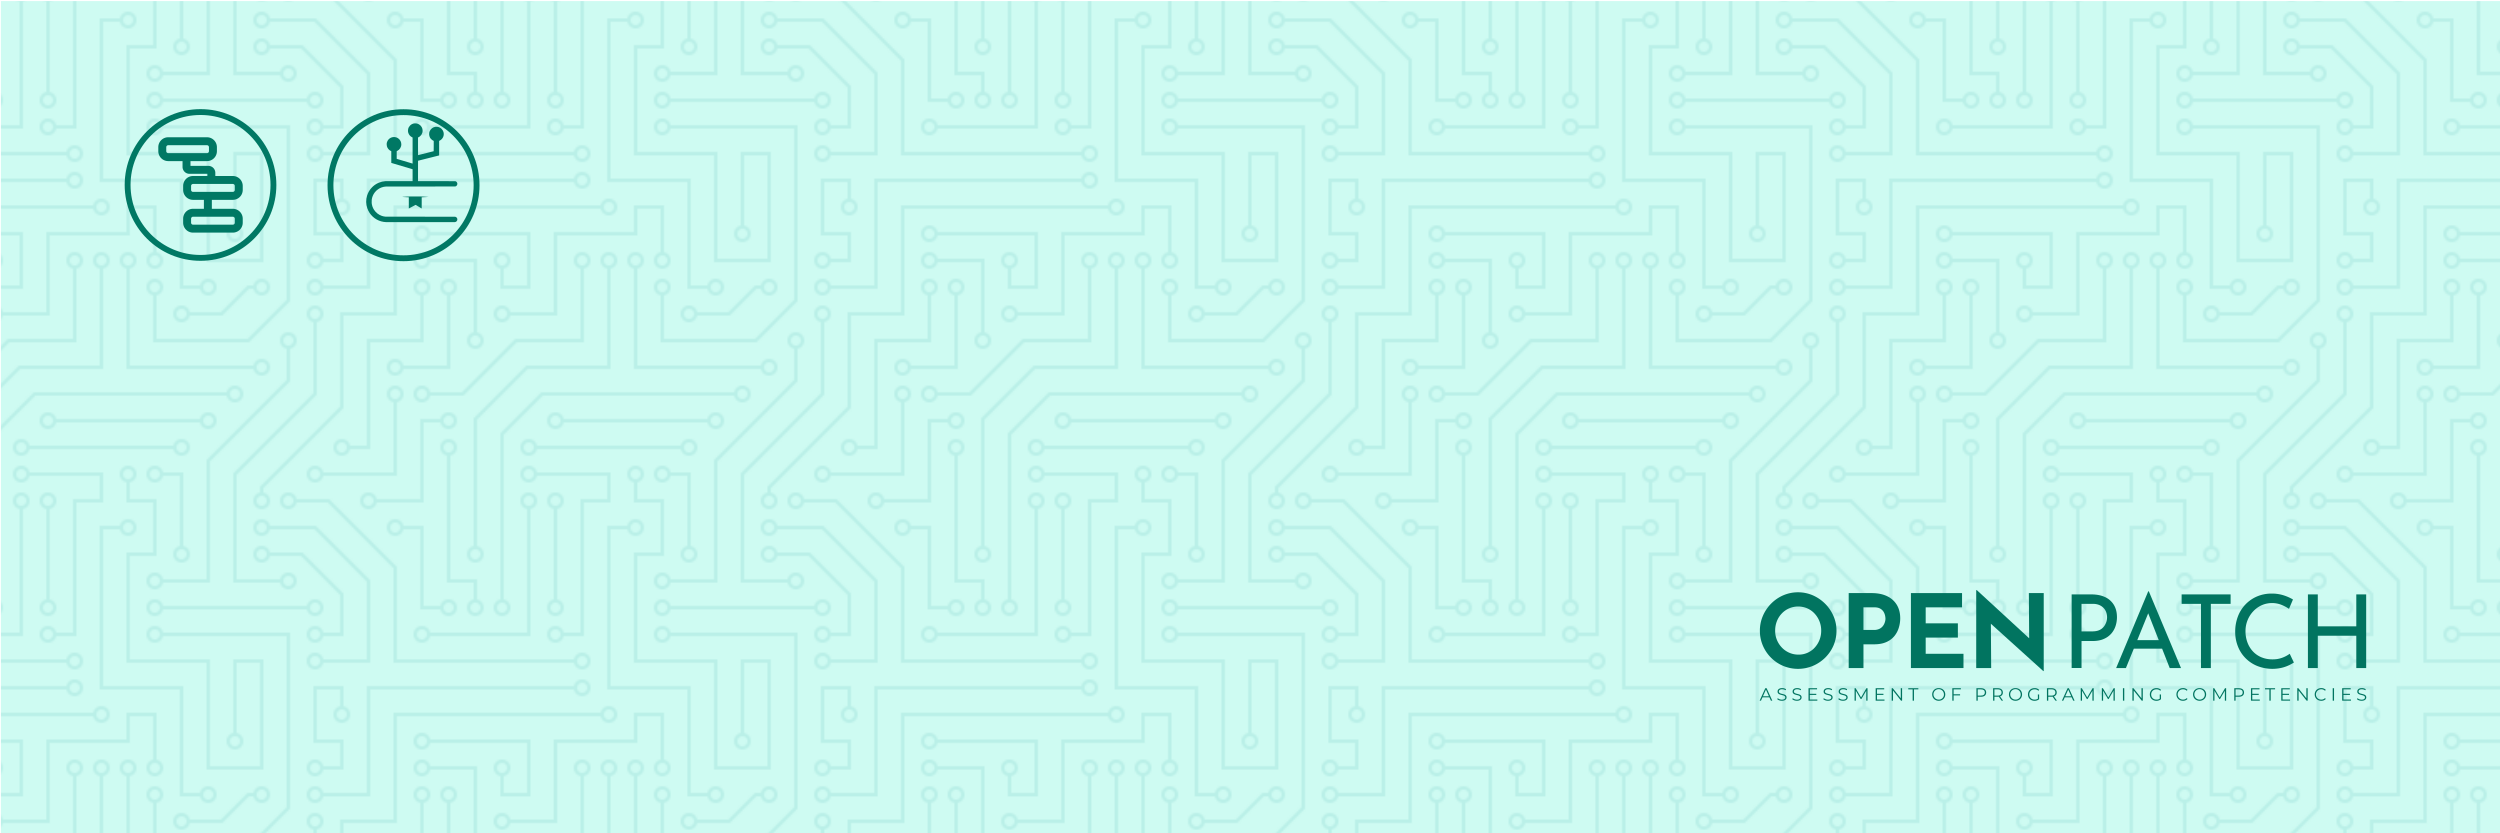 <?xml version="1.0" encoding="UTF-8" standalone="no"?>
<!-- Created with Inkscape (http://www.inkscape.org/) -->

<svg
   width="1500"
   height="500"
   viewBox="0 0 396.875 132.292"
   version="1.1"
   id="svg5"
   xml:space="preserve"
   inkscape:version="1.2.1 (9c6d41e410, 2022-07-14)"
   sodipodi:docname="twitter-header.svg"
   inkscape:export-filename="twitter-header.png"
   inkscape:export-xdpi="96"
   inkscape:export-ydpi="96"
   xmlns:inkscape="http://www.inkscape.org/namespaces/inkscape"
   xmlns:sodipodi="http://sodipodi.sourceforge.net/DTD/sodipodi-0.dtd"
   xmlns:xlink="http://www.w3.org/1999/xlink"
   xmlns="http://www.w3.org/2000/svg"
   xmlns:svg="http://www.w3.org/2000/svg"><sodipodi:namedview
     id="namedview7"
     pagecolor="#ffffff"
     bordercolor="#666666"
     borderopacity="1.0"
     inkscape:showpageshadow="2"
     inkscape:pageopacity="0.0"
     inkscape:pagecheckerboard="true"
     inkscape:deskcolor="#d1d1d1"
     inkscape:document-units="mm"
     showgrid="false"
     inkscape:zoom="0.36257716"
     inkscape:cx="1052.1898"
     inkscape:cy="598.4933"
     inkscape:window-width="1523"
     inkscape:window-height="991"
     inkscape:window-x="26"
     inkscape:window-y="23"
     inkscape:window-maximized="0"
     inkscape:current-layer="layer1-5" /><defs
     id="defs2"><pattern
       inkscape:collect="always"
       xlink:href="#pattern10936"
       id="pattern449"
       patternTransform="translate(2608.444,243.46)" /><linearGradient
       id="linearGradient4404"
       inkscape:swatch="solid"><stop
         style="stop-color:#000000;stop-opacity:1;"
         offset="0"
         id="stop4402" /></linearGradient><linearGradient
       id="linearGradient2874"
       inkscape:swatch="solid"><stop
         style="stop-color:#ff00ff;stop-opacity:1;"
         offset="0"
         id="stop2872" /></linearGradient><pattern
       patternUnits="userSpaceOnUse"
       width="304"
       height="304"
       patternTransform="translate(1193.427,482.008)"
       id="pattern4341"><path
         fill="#000000"
         d="m 44.1,224 a 5,5 0 1 1 0,2 H 0 v -2 z m 160,48 a 5,5 0 1 1 0,2 H 82 v -2 z m 57.8,-46 a 5,5 0 1 1 0,-2 H 304 v 2 z m 0,16 a 5,5 0 1 1 0,-2 H 304 v 2 z m 6.2,-114 a 5,5 0 1 1 0,2 h -86.2 a 5,5 0 1 1 0,-2 z M 12.1,80 a 5,5 0 1 1 0,2 H 0 v -2 z m 185.8,34 a 5,5 0 1 1 0,-2 h 86.2 a 5,5 0 1 1 0,2 z M 258,12.1 a 5,5 0 1 1 -2,0 V 0 h 2 z m -64,208 a 5,5 0 1 1 -2,0 v -54.2 a 5,5 0 1 1 2,0 z M 242,21.9 V 80 h 62 v 2 H 240 V 21.9 a 5,5 0 1 1 2,0 z m 16,16 V 64 h 46 v 2 H 256 V 37.9 a 5,5 0 1 1 2,0 z m -128,96 V 208 h 16 v 12.1 a 5,5 0 1 1 -2,0 V 210 h -16 v -76.1 a 5,5 0 1 1 2,0 z M 124.1,112 a 5,5 0 1 1 0,2 H 114 v 48 H 85.9 a 5,5 0 1 1 0,-2 H 112 v -48 z m -6.2,130 a 5,5 0 1 1 0,-2 H 176 v -74.1 a 5,5 0 1 1 2,0 V 242 Z m -16,-64 a 5,5 0 1 1 0,-2 H 114 v 48 h 10.1 a 5,5 0 1 1 0,2 H 112 V 178 Z M 66,284.1 a 5,5 0 1 1 -2,0 V 274 H 50 v 30 H 48 V 272 H 66 Z M 236.1,176 a 5,5 0 1 1 0,2 H 226 v 94 h 48 v 32 h -2 v -30 h -48 v -98 z m 25.8,-30 a 5,5 0 1 1 0,-2 H 274 v 44.1 a 5,5 0 1 1 -2,0 V 146 Z m -64,96 a 5,5 0 1 1 0,-2 H 208 v -80 h 16 v -14 h -42.1 a 5,5 0 1 1 0,-2 H 226 v 18 h -16 v 80 z M 284.1,32 a 5,5 0 1 1 0,2 H 272 V 0 h 2 V 32 Z M 98,101.9 V 146 H 53.9 a 5,5 0 1 1 0,-2 H 96 v -42.1 a 5,5 0 1 1 2,0 z M 53.9,34 a 5,5 0 1 1 0,-2 H 80 V 0 h 2 V 34 Z M 114,37.9 V 66 H 82 v 64 H 69.9 a 5,5 0 1 1 0,-2 H 80 V 64 h 32 V 37.9 a 5,5 0 1 1 2,0 z M 101.9,82 a 5,5 0 1 1 0,-2 H 128 V 37.9 a 5,5 0 1 1 2,0 V 82 Z m 16,-64 a 5,5 0 1 1 0,-2 H 146 v 44.1 a 5,5 0 1 1 -2,0 V 18 Z m 102.2,270 a 5,5 0 1 1 0,2 H 98 v 14 H 96 V 288 Z M 242,149.9 V 160 h 16 v 34 h -16 v 62 h 48 v 48 h -2 v -46 h -48 v -66 h 16 v -30 h -16 v -12.1 a 5,5 0 1 1 2,0 z M 53.9,18 a 5,5 0 1 1 0,-2 H 64 V 2 H 48 V 0 h 18 v 18 z m 112,32 a 5,5 0 1 1 0,-2 H 192 V 0 h 50 v 2 h -48 v 48 z m -48,-48 a 5.001,5.001 0 0 1 -9.8,-2 h 2.07 a 3,3 0 1 0 5.66,0 H 178 V 34 H 160 V 21.9 a 5,5 0 1 1 2,0 V 32 h 14 V 2 Z m 0,96 a 5,5 0 1 1 0,-2 H 137 l 32,-32 h 39 V 21.9 a 5,5 0 1 1 2,0 V 66 h -40.17 l -32,32 z m 28.1,90.1 a 5,5 0 1 1 -2,0 V 111.59 L 175.59,80 H 224 V 21.9 a 5,5 0 1 1 2,0 V 82 H 176.41 L 146,112.41 Z m 16,32 a 5,5 0 1 1 -2,0 V 120.59 L 184.59,96 H 300.1 a 5,5 0 0 1 3.9,-3.9 v 2.07 a 3,3 0 0 0 0,5.66 v 2.07 A 5,5 0 0 1 300.1,98 H 185.41 L 162,121.41 Z m -144,-64 a 5,5 0 1 1 -2,0 v -3.51 l 48,-48 V 48 H 96 V 0 h 2 V 50 H 66 v 55.41 l -48,48 z M 50,53.9 v 43.51 l -48,48 V 208 h 26.1 a 5,5 0 1 1 0,2 H 0 v -65.41 l 48,-48 V 53.9 a 5,5 0 1 1 2,0 z m -16,16 v 19.51 l -34,34 v -2.82 l 32,-32 V 69.9 a 5,5 0 1 1 2,0 z M 12.1,32 a 5,5 0 1 1 0,2 H 9.41 L 0,43.41 V 40.6 L 8.59,32 Z m 265.8,18 a 5,5 0 1 1 0,-2 h 18.69 L 304,40.59 v 2.82 L 297.41,50 Z m -16,160 a 5,5 0 1 1 0,-2 H 288 v -71.41 l 16,-16 v 2.82 l -14,14 V 210 Z m -208,32 a 5,5 0 1 1 0,-2 H 64 V 217.41 L 40.59,194 H 21.9 a 5,5 0 1 1 0,-2 H 41.41 L 66,216.59 V 242 Z m 150.2,14 a 5,5 0 1 1 0,2 H 96 V 201.4 L 56.6,162 H 37.9 a 5,5 0 1 1 0,-2 H 57.4 L 98,200.6 V 256 Z m -150.2,2 a 5,5 0 1 1 0,-2 H 80 V 209.41 L 48.59,178 H 21.9 a 5,5 0 1 1 0,-2 H 49.41 L 82,208.59 V 258 Z M 34,39.8 v 1.61 L 9.41,66 H 0 V 64 H 8.59 L 32,40.59 V 0 h 2 z M 2,300.1 A 5,5 0 0 1 5.9,304 H 3.83 A 3,3 0 0 0 0,302.17 V 256 h 18 v 48 H 16 V 258 H 2 Z M 34,241 v 63 H 32 V 242 H 0 v -2 H 34 Z M 17,18 H 0 V 16 H 16 V 0 h 2 v 18 z m 273,-2 h 14 v 2 H 288 V 0 h 2 z m -32,273 v 15 h -2 v -14 h -14 v 14 h -2 v -16 h 18 z M 0,92.1 A 5.02,5.02 0 0 1 6,97 5,5 0 0 1 0,101.9 V 99.83 A 3,3 0 1 0 0,94.17 Z M 80,272 h 2 v 32 h -2 z m 37.9,32 h -2.07 a 3,3 0 0 0 -5.66,0 h -2.07 a 5,5 0 0 1 9.8,0 z M 5.9,0 A 5.02,5.02 0 0 1 0,5.9 V 3.83 A 3,3 0 0 0 3.83,0 Z m 294.2,0 h 2.07 A 3,3 0 0 0 304,3.83 V 5.9 A 5,5 0 0 1 300.1,0 Z m 3.9,300.1 v 2.07 a 3,3 0 0 0 -1.83,1.83 h -2.07 a 5,5 0 0 1 3.9,-3.9 z M 97,100 a 3,3 0 1 0 0,-6 3,3 0 0 0 0,6 z m 0,-16 a 3,3 0 1 0 0,-6 3,3 0 0 0 0,6 z m 16,16 a 3,3 0 1 0 0,-6 3,3 0 0 0 0,6 z m 16,16 a 3,3 0 1 0 0,-6 3,3 0 0 0 0,6 z m 0,16 a 3,3 0 1 0 0,-6 3,3 0 0 0 0,6 z m -48,32 a 3,3 0 1 0 0,-6 3,3 0 0 0 0,6 z m 16,16 a 3,3 0 1 0 0,-6 3,3 0 0 0 0,6 z m 32,48 a 3,3 0 1 0 0,-6 3,3 0 0 0 0,6 z m -16,16 a 3,3 0 1 0 0,-6 3,3 0 0 0 0,6 z m 32,-16 a 3,3 0 1 0 0,-6 3,3 0 0 0 0,6 z m 0,-32 a 3,3 0 1 0 0,-6 3,3 0 0 0 0,6 z m 16,32 a 3,3 0 1 0 0,-6 3,3 0 0 0 0,6 z m 32,16 a 3,3 0 1 0 0,-6 3,3 0 0 0 0,6 z m 0,-16 a 3,3 0 1 0 0,-6 3,3 0 0 0 0,6 z m -16,-64 a 3,3 0 1 0 0,-6 3,3 0 0 0 0,6 z m 16,0 a 3,3 0 1 0 0,-6 3,3 0 0 0 0,6 z m 16,96 a 3,3 0 1 0 0,-6 3,3 0 0 0 0,6 z m 0,16 a 3,3 0 1 0 0,-6 3,3 0 0 0 0,6 z m 16,16 a 3,3 0 1 0 0,-6 3,3 0 0 0 0,6 z m 16,-144 a 3,3 0 1 0 0,-6 3,3 0 0 0 0,6 z m 0,32 a 3,3 0 1 0 0,-6 3,3 0 0 0 0,6 z m 16,-32 a 3,3 0 1 0 0,-6 3,3 0 0 0 0,6 z m 16,-16 a 3,3 0 1 0 0,-6 3,3 0 0 0 0,6 z m -96,0 a 3,3 0 1 0 0,-6 3,3 0 0 0 0,6 z m 0,16 a 3,3 0 1 0 0,-6 3,3 0 0 0 0,6 z m 16,-32 a 3,3 0 1 0 0,-6 3,3 0 0 0 0,6 z m 96,0 a 3,3 0 1 0 0,-6 3,3 0 0 0 0,6 z M 273,52 a 3,3 0 1 0 0,-6 3,3 0 0 0 0,6 z m 16,-16 a 3,3 0 1 0 0,-6 3,3 0 0 0 0,6 z m -32,0 a 3,3 0 1 0 0,-6 3,3 0 0 0 0,6 z m 0,-16 a 3,3 0 1 0 0,-6 3,3 0 0 0 0,6 z m -16,0 a 3,3 0 1 0 0,-6 3,3 0 0 0 0,6 z m -16,0 a 3,3 0 1 0 0,-6 3,3 0 0 0 0,6 z m -16,0 a 3,3 0 1 0 0,-6 3,3 0 0 0 0,6 z M 49,36 a 3,3 0 1 0 0,-6 3,3 0 0 0 0,6 z m -32,0 a 3,3 0 1 0 0,-6 3,3 0 0 0 0,6 z m 32,16 a 3,3 0 1 0 0,-6 3,3 0 0 0 0,6 z M 33,68 a 3,3 0 1 0 0,-6 3,3 0 0 0 0,6 z M 49,20 a 3,3 0 1 0 0,-6 3,3 0 0 0 0,6 z m 0,240 a 3,3 0 1 0 0,-6 3,3 0 0 0 0,6 z m 16,32 a 3,3 0 1 0 0,-6 3,3 0 0 0 0,6 z M 49,228 a 3,3 0 1 0 0,-6 3,3 0 0 0 0,6 z m 0,16 a 3,3 0 1 0 0,-6 3,3 0 0 0 0,6 z M 33,212 a 3,3 0 1 0 0,-6 3,3 0 0 0 0,6 z M 113,36 a 3,3 0 1 0 0,-6 3,3 0 0 0 0,6 z m 16,0 a 3,3 0 1 0 0,-6 3,3 0 0 0 0,6 z M 113,20 a 3,3 0 1 0 0,-6 3,3 0 0 0 0,6 z m 32,48 a 3,3 0 1 0 0,-6 3,3 0 0 0 0,6 z m 16,-16 a 3,3 0 1 0 0,-6 3,3 0 0 0 0,6 z m 0,-32 a 3,3 0 1 0 0,-6 3,3 0 0 0 0,6 z m 112,176 a 3,3 0 1 0 0,-6 3,3 0 0 0 0,6 z m -16,16 a 3,3 0 1 0 0,-6 3,3 0 0 0 0,6 z m 0,16 a 3,3 0 1 0 0,-6 3,3 0 0 0 0,6 z m 0,16 a 3,3 0 1 0 0,-6 3,3 0 0 0 0,6 z M 17,180 a 3,3 0 1 0 0,-6 3,3 0 0 0 0,6 z m 0,16 a 3,3 0 1 0 0,-6 3,3 0 0 0 0,6 z m 0,-32 a 3,3 0 1 0 0,-6 3,3 0 0 0 0,6 z m 16,0 a 3,3 0 1 0 0,-6 3,3 0 0 0 0,6 z M 17,84 a 3,3 0 1 0 0,-6 3,3 0 0 0 0,6 z m 32,64 a 3,3 0 1 0 0,-6 3,3 0 0 0 0,6 z m 16,-16 a 3,3 0 1 0 0,-6 3,3 0 0 0 0,6 z"
         id="path3969" /></pattern><pattern
       patternUnits="userSpaceOnUse"
       width="304"
       height="304"
       patternTransform="translate(808,388)"
       id="pattern7496"><g
         id="g7494"
         transform="translate(-808,-388)"><rect
           style="fill:#017460;fill-opacity:1;stroke:none;stroke-width:27.366;stroke-dasharray:none;stroke-opacity:0.988"
           id="rect6764"
           width="304"
           height="304"
           x="808"
           y="388" /><path
           fill="#000000"
           d="m 852.1,612 a 5,5 0 1 1 0,2 H 808 v -2 z m 160,48 a 5,5 0 1 1 0,2 H 890 v -2 z m 57.8,-46 a 5,5 0 1 1 0,-2 h 42.1 v 2 z m 0,16 a 5,5 0 1 1 0,-2 h 42.1 v 2 z m 6.2,-114 a 5,5 0 1 1 0,2 h -86.2 a 5,5 0 1 1 0,-2 z m -256,-48 a 5,5 0 1 1 0,2 H 808 v -2 z m 185.8,34 a 5,5 0 1 1 0,-2 h 86.2 a 5,5 0 1 1 0,2 z M 1066,400.1 a 5,5 0 1 1 -2,0 V 388 h 2 z m -64,208 a 5,5 0 1 1 -2,0 v -54.2 a 5,5 0 1 1 2,0 z m 48,-198.2 V 468 h 62 v 2 h -64 v -60.1 a 5,5 0 1 1 2,0 z m 16,16 V 452 h 46 v 2 h -48 v -28.1 a 5,5 0 1 1 2,0 z m -128,96 V 596 h 16 v 12.1 a 5,5 0 1 1 -2,0 V 598 h -16 v -76.1 a 5,5 0 1 1 2,0 z M 932.1,500 a 5,5 0 1 1 0,2 H 922 v 48 h -28.1 a 5,5 0 1 1 0,-2 H 920 v -48 z m -6.2,130 a 5,5 0 1 1 0,-2 H 984 v -74.1 a 5,5 0 1 1 2,0 V 630 Z m -16,-64 a 5,5 0 1 1 0,-2 H 922 v 48 h 10.1 a 5,5 0 1 1 0,2 H 920 V 566 Z M 874,672.1 a 5,5 0 1 1 -2,0 V 662 h -14 v 30 h -2 v -32 h 18 z M 1044.1,564 a 5,5 0 1 1 0,2 H 1034 v 94 h 48 v 32 h -2 v -30 h -48 v -98 z m 25.8,-30 a 5,5 0 1 1 0,-2 h 12.1 v 44.1 a 5,5 0 1 1 -2,0 V 534 Z m -64,96 a 5,5 0 1 1 0,-2 h 10.1 v -80 h 16 v -14 h -42.1 a 5,5 0 1 1 0,-2 h 44.1 v 18 h -16 v 80 z m 86.2,-210 a 5,5 0 1 1 0,2 H 1080 v -34 h 2 v 32 z M 906,489.9 V 534 h -44.1 a 5,5 0 1 1 0,-2 H 904 v -42.1 a 5,5 0 1 1 2,0 z M 861.9,422 a 5,5 0 1 1 0,-2 H 888 v -32 h 2 v 34 z m 60.1,3.9 V 454 h -32 v 64 h -12.1 a 5,5 0 1 1 0,-2 H 888 v -64 h 32 v -26.1 a 5,5 0 1 1 2,0 z M 909.9,470 a 5,5 0 1 1 0,-2 H 936 v -42.1 a 5,5 0 1 1 2,0 V 470 Z m 16,-64 a 5,5 0 1 1 0,-2 H 954 v 44.1 a 5,5 0 1 1 -2,0 V 406 Z m 102.2,270 a 5,5 0 1 1 0,2 H 906 v 14 h -2 V 676 Z M 1050,537.9 V 548 h 16 v 34 h -16 v 62 h 48 v 48 h -2 v -46 h -48 v -66 h 16 v -30 h -16 v -12.1 a 5,5 0 1 1 2,0 z M 861.9,406 a 5,5 0 1 1 0,-2 H 872 v -14 h -16 v -2 h 18 v 18 z m 112,32 a 5,5 0 1 1 0,-2 h 26.1 v -48 h 50 v 2 h -48 v 48 z m -48,-48 a 5.001,5.001 0 0 1 -9.8,-2 h 2.07 a 3,3 0 1 0 5.66,0 H 986 v 34 h -18 v -12.1 a 5,5 0 1 1 2,0 V 420 h 14 v -30 z m 0,96 a 5,5 0 1 1 0,-2 H 945 l 32,-32 h 39 v -42.1 a 5,5 0 1 1 2,0 V 454 h -40.17 l -32,32 z m 28.1,90.1 a 5,5 0 1 1 -2,0 V 499.59 L 983.59,468 H 1032 v -58.1 a 5,5 0 1 1 2,0 V 470 H 984.41 L 954,500.41 Z m 16,32 a 5,5 0 1 1 -2,0 V 508.59 L 992.59,484 h 115.51 a 5,5 0 0 1 3.9,-3.9 v 2.07 a 3,3 0 0 0 0,5.66 v 2.07 a 5,5 0 0 1 -3.9,-3.9 H 993.41 L 970,509.41 Z m -144,-64 a 5,5 0 1 1 -2,0 v -3.51 l 48,-48 V 436 h 32 v -48 h 2 v 50 h -32 v 55.41 l -48,48 z m 32,-102.2 v 43.51 l -48,48 V 596 h 26.1 a 5,5 0 1 1 0,2 H 808 v -65.41 l 48,-48 V 441.9 a 5,5 0 1 1 2,0 z m -16,16 v 19.51 l -34,34 v -2.82 l 32,-32 V 457.9 a 5,5 0 1 1 2,0 z M 820.1,420 a 5,5 0 1 1 0,2 h -2.69 l -9.41,9.41 v -2.81 l 8.59,-8.6 z m 265.8,18 a 5,5 0 1 1 0,-2 h 18.69 l 7.41,-7.41 v 2.82 l -6.59,6.59 z m -16,160 a 5,5 0 1 1 0,-2 h 26.1 v -71.41 l 16,-16 v 2.82 l -14,14 V 598 Z m -208,32 a 5,5 0 1 1 0,-2 H 872 V 605.41 L 848.59,582 H 829.9 a 5,5 0 1 1 0,-2 h 19.51 L 874,604.59 V 630 Z m 150.2,14 a 5,5 0 1 1 0,2 H 904 V 589.4 L 864.6,550 h -18.7 a 5,5 0 1 1 0,-2 h 19.5 L 906,588.6 V 644 Z m -150.2,2 a 5,5 0 1 1 0,-2 H 888 V 597.41 L 856.59,566 H 829.9 a 5,5 0 1 1 0,-2 h 27.51 L 890,596.59 V 646 Z M 842,427.8 v 1.61 L 817.41,454 H 808 v -2 h 8.59 L 840,428.59 V 388 h 2 z m -32,260.3 a 5,5 0 0 1 3.9,3.9 h -2.07 A 3,3 0 0 0 808,690.17 V 644 h 18 v 48 h -2 V 646 H 810 Z M 842,629 v 63 h -2 v -62 h -32 v -2 h 34 z M 825,406 h -17 v -2 h 16 v -16 h 2 v 18 z m 273,-2 h 14 v 2 h -16 v -18 h 2 z m -32,273 v 15 h -2 v -14 h -14 v 14 h -2 v -16 h 18 z M 808,480.1 a 5.02,5.02 0 0 1 6,4.9 5,5 0 0 1 -6,4.9 v -2.07 a 3,3 0 1 0 0,-5.66 z M 888,660 h 2 v 32 h -2 z m 37.9,32 h -2.07 a 3,3 0 0 0 -5.66,0 h -2.07 a 5,5 0 0 1 9.8,0 z m -112,-304 a 5.02,5.02 0 0 1 -5.9,5.9 v -2.07 a 3,3 0 0 0 3.83,-3.83 z m 294.2,0 h 2.07 a 3,3 0 0 0 1.83,3.83 v 2.07 a 5,5 0 0 1 -3.9,-5.9 z m 3.9,300.1 v 2.07 a 3,3 0 0 0 -1.83,1.83 h -2.07 a 5,5 0 0 1 3.9,-3.9 z M 905,488 a 3,3 0 1 0 0,-6 3,3 0 0 0 0,6 z m 0,-16 a 3,3 0 1 0 0,-6 3,3 0 0 0 0,6 z m 16,16 a 3,3 0 1 0 0,-6 3,3 0 0 0 0,6 z m 16,16 a 3,3 0 1 0 0,-6 3,3 0 0 0 0,6 z m 0,16 a 3,3 0 1 0 0,-6 3,3 0 0 0 0,6 z m -48,32 a 3,3 0 1 0 0,-6 3,3 0 0 0 0,6 z m 16,16 a 3,3 0 1 0 0,-6 3,3 0 0 0 0,6 z m 32,48 a 3,3 0 1 0 0,-6 3,3 0 0 0 0,6 z m -16,16 a 3,3 0 1 0 0,-6 3,3 0 0 0 0,6 z m 32,-16 a 3,3 0 1 0 0,-6 3,3 0 0 0 0,6 z m 0,-32 a 3,3 0 1 0 0,-6 3,3 0 0 0 0,6 z m 16,32 a 3,3 0 1 0 0,-6 3,3 0 0 0 0,6 z m 32,16 a 3,3 0 1 0 0,-6 3,3 0 0 0 0,6 z m 0,-16 a 3,3 0 1 0 0,-6 3,3 0 0 0 0,6 z m -16,-64 a 3,3 0 1 0 0,-6 3,3 0 0 0 0,6 z m 16,0 a 3,3 0 1 0 0,-6 3,3 0 0 0 0,6 z m 16,96 a 3,3 0 1 0 0,-6 3,3 0 0 0 0,6 z m 0,16 a 3,3 0 1 0 0,-6 3,3 0 0 0 0,6 z m 16,16 a 3,3 0 1 0 0,-6 3,3 0 0 0 0,6 z m 16,-144 a 3,3 0 1 0 0,-6 3,3 0 0 0 0,6 z m 0,32 a 3,3 0 1 0 0,-6 3,3 0 0 0 0,6 z m 16,-32 a 3,3 0 1 0 0,-6 3,3 0 0 0 0,6 z m 16,-16 a 3,3 0 1 0 0,-6 3,3 0 0 0 0,6 z m -96,0 a 3,3 0 1 0 0,-6 3,3 0 0 0 0,6 z m 0,16 a 3,3 0 1 0 0,-6 3,3 0 0 0 0,6 z m 16,-32 a 3,3 0 1 0 0,-6 3,3 0 0 0 0,6 z m 96,0 a 3,3 0 1 0 0,-6 3,3 0 0 0 0,6 z m -16,-64 a 3,3 0 1 0 0,-6 3,3 0 0 0 0,6 z m 16,-16 a 3,3 0 1 0 0,-6 3,3 0 0 0 0,6 z m -32,0 a 3,3 0 1 0 0,-6 3,3 0 0 0 0,6 z m 0,-16 a 3,3 0 1 0 0,-6 3,3 0 0 0 0,6 z m -16,0 a 3,3 0 1 0 0,-6 3,3 0 0 0 0,6 z m -16,0 a 3,3 0 1 0 0,-6 3,3 0 0 0 0,6 z m -16,0 a 3,3 0 1 0 0,-6 3,3 0 0 0 0,6 z m -160,16 a 3,3 0 1 0 0,-6 3,3 0 0 0 0,6 z m -32,0 a 3,3 0 1 0 0,-6 3,3 0 0 0 0,6 z m 32,16 a 3,3 0 1 0 0,-6 3,3 0 0 0 0,6 z m -16,16 a 3,3 0 1 0 0,-6 3,3 0 0 0 0,6 z m 16,-48 a 3,3 0 1 0 0,-6 3,3 0 0 0 0,6 z m 0,240 a 3,3 0 1 0 0,-6 3,3 0 0 0 0,6 z m 16,32 a 3,3 0 1 0 0,-6 3,3 0 0 0 0,6 z m -16,-64 a 3,3 0 1 0 0,-6 3,3 0 0 0 0,6 z m 0,16 a 3,3 0 1 0 0,-6 3,3 0 0 0 0,6 z m -16,-32 a 3,3 0 1 0 0,-6 3,3 0 0 0 0,6 z m 80,-176 a 3,3 0 1 0 0,-6 3,3 0 0 0 0,6 z m 16,0 a 3,3 0 1 0 0,-6 3,3 0 0 0 0,6 z m -16,-16 a 3,3 0 1 0 0,-6 3,3 0 0 0 0,6 z m 32,48 a 3,3 0 1 0 0,-6 3,3 0 0 0 0,6 z m 16,-16 a 3,3 0 1 0 0,-6 3,3 0 0 0 0,6 z m 0,-32 a 3,3 0 1 0 0,-6 3,3 0 0 0 0,6 z m 112,176 a 3,3 0 1 0 0,-6 3,3 0 0 0 0,6 z m -16,16 a 3,3 0 1 0 0,-6 3,3 0 0 0 0,6 z m 0,16 a 3,3 0 1 0 0,-6 3,3 0 0 0 0,6 z m 0,16 a 3,3 0 1 0 0,-6 3,3 0 0 0 0,6 z M 825,568 a 3,3 0 1 0 0,-6 3,3 0 0 0 0,6 z m 0,16 a 3,3 0 1 0 0,-6 3,3 0 0 0 0,6 z m 0,-32 a 3,3 0 1 0 0,-6 3,3 0 0 0 0,6 z m 16,0 a 3,3 0 1 0 0,-6 3,3 0 0 0 0,6 z m -16,-80 a 3,3 0 1 0 0,-6 3,3 0 0 0 0,6 z m 32,64 a 3,3 0 1 0 0,-6 3,3 0 0 0 0,6 z m 16,-16 a 3,3 0 1 0 0,-6 3,3 0 0 0 0,6 z"
           id="path5567"
           style="fill:#cefbf2;fill-opacity:1" /></g></pattern><pattern
       patternUnits="userSpaceOnUse"
       width="304"
       height="304"
       patternTransform="translate(2272.374,16.096)"
       id="pattern7619"><rect
         style="fill:#017460;fill-opacity:1;stroke:none;stroke-width:27.366;stroke-dasharray:none;stroke-opacity:0.988"
         id="rect7613"
         width="304"
         height="304"
         x="0"
         y="0" /><path
         fill="#000000"
         d="m 44.1,224 a 5,5 0 1 1 0,2 H 0 v -2 z m 160,48 a 5,5 0 1 1 0,2 H 82 v -2 z m 57.8,-46 a 5,5 0 1 1 0,-2 H 304 v 2 z m 0,16 a 5,5 0 1 1 0,-2 H 304 v 2 z m 6.2,-114 a 5,5 0 1 1 0,2 h -86.2 a 5,5 0 1 1 0,-2 z M 12.1,80 a 5,5 0 1 1 0,2 H 0 v -2 z m 185.8,34 a 5,5 0 1 1 0,-2 h 86.2 a 5,5 0 1 1 0,2 z M 258,12.1 a 5,5 0 1 1 -2,0 V 0 h 2 z m -64,208 a 5,5 0 1 1 -2,0 v -54.2 a 5,5 0 1 1 2,0 z M 242,21.9 V 80 h 62 v 2 H 240 V 21.9 a 5,5 0 1 1 2,0 z m 16,16 V 64 h 46 v 2 H 256 V 37.9 a 5,5 0 1 1 2,0 z m -128,96 V 208 h 16 v 12.1 a 5,5 0 1 1 -2,0 V 210 h -16 v -76.1 a 5,5 0 1 1 2,0 z M 124.1,112 a 5,5 0 1 1 0,2 H 114 v 48 H 85.9 a 5,5 0 1 1 0,-2 H 112 v -48 z m -6.2,130 a 5,5 0 1 1 0,-2 H 176 v -74.1 a 5,5 0 1 1 2,0 V 242 Z m -16,-64 a 5,5 0 1 1 0,-2 H 114 v 48 h 10.1 a 5,5 0 1 1 0,2 H 112 V 178 Z M 66,284.1 a 5,5 0 1 1 -2,0 V 274 H 50 v 30 H 48 V 272 H 66 Z M 236.1,176 a 5,5 0 1 1 0,2 H 226 v 94 h 48 v 32 h -2 v -30 h -48 v -98 z m 25.8,-30 a 5,5 0 1 1 0,-2 H 274 v 44.1 a 5,5 0 1 1 -2,0 V 146 Z m -64,96 a 5,5 0 1 1 0,-2 H 208 v -80 h 16 v -14 h -42.1 a 5,5 0 1 1 0,-2 H 226 v 18 h -16 v 80 z M 284.1,32 a 5,5 0 1 1 0,2 H 272 V 0 h 2 V 32 Z M 98,101.9 V 146 H 53.9 a 5,5 0 1 1 0,-2 H 96 v -42.1 a 5,5 0 1 1 2,0 z M 53.9,34 a 5,5 0 1 1 0,-2 H 80 V 0 h 2 V 34 Z M 114,37.9 V 66 H 82 v 64 H 69.9 a 5,5 0 1 1 0,-2 H 80 V 64 h 32 V 37.9 a 5,5 0 1 1 2,0 z M 101.9,82 a 5,5 0 1 1 0,-2 H 128 V 37.9 a 5,5 0 1 1 2,0 V 82 Z m 16,-64 a 5,5 0 1 1 0,-2 H 146 v 44.1 a 5,5 0 1 1 -2,0 V 18 Z m 102.2,270 a 5,5 0 1 1 0,2 H 98 v 14 H 96 V 288 Z M 242,149.9 V 160 h 16 v 34 h -16 v 62 h 48 v 48 h -2 v -46 h -48 v -66 h 16 v -30 h -16 v -12.1 a 5,5 0 1 1 2,0 z M 53.9,18 a 5,5 0 1 1 0,-2 H 64 V 2 H 48 V 0 h 18 v 18 z m 112,32 a 5,5 0 1 1 0,-2 H 192 V 0 h 50 v 2 h -48 v 48 z m -48,-48 a 5.001,5.001 0 0 1 -9.8,-2 h 2.07 a 3,3 0 1 0 5.66,0 H 178 V 34 H 160 V 21.9 a 5,5 0 1 1 2,0 V 32 h 14 V 2 Z m 0,96 a 5,5 0 1 1 0,-2 H 137 l 32,-32 h 39 V 21.9 a 5,5 0 1 1 2,0 V 66 h -40.17 l -32,32 z m 28.1,90.1 a 5,5 0 1 1 -2,0 V 111.59 L 175.59,80 H 224 V 21.9 a 5,5 0 1 1 2,0 V 82 H 176.41 L 146,112.41 Z m 16,32 a 5,5 0 1 1 -2,0 V 120.59 L 184.59,96 H 300.1 a 5,5 0 0 1 3.9,-3.9 v 2.07 a 3,3 0 0 0 0,5.66 v 2.07 A 5,5 0 0 1 300.1,98 H 185.41 L 162,121.41 Z m -144,-64 a 5,5 0 1 1 -2,0 v -3.51 l 48,-48 V 48 H 96 V 0 h 2 V 50 H 66 v 55.41 l -48,48 z M 50,53.9 v 43.51 l -48,48 V 208 h 26.1 a 5,5 0 1 1 0,2 H 0 v -65.41 l 48,-48 V 53.9 a 5,5 0 1 1 2,0 z m -16,16 v 19.51 l -34,34 v -2.82 l 32,-32 V 69.9 a 5,5 0 1 1 2,0 z M 12.1,32 a 5,5 0 1 1 0,2 H 9.41 L 0,43.41 V 40.6 L 8.59,32 Z m 265.8,18 a 5,5 0 1 1 0,-2 h 18.69 L 304,40.59 v 2.82 L 297.41,50 Z m -16,160 a 5,5 0 1 1 0,-2 H 288 v -71.41 l 16,-16 v 2.82 l -14,14 V 210 Z m -208,32 a 5,5 0 1 1 0,-2 H 64 V 217.41 L 40.59,194 H 21.9 a 5,5 0 1 1 0,-2 H 41.41 L 66,216.59 V 242 Z m 150.2,14 a 5,5 0 1 1 0,2 H 96 V 201.4 L 56.6,162 H 37.9 a 5,5 0 1 1 0,-2 H 57.4 L 98,200.6 V 256 Z m -150.2,2 a 5,5 0 1 1 0,-2 H 80 V 209.41 L 48.59,178 H 21.9 a 5,5 0 1 1 0,-2 H 49.41 L 82,208.59 V 258 Z M 34,39.8 v 1.61 L 9.41,66 H 0 V 64 H 8.59 L 32,40.59 V 0 h 2 z M 2,300.1 A 5,5 0 0 1 5.9,304 H 3.83 A 3,3 0 0 0 0,302.17 V 256 h 18 v 48 H 16 V 258 H 2 Z M 34,241 v 63 H 32 V 242 H 0 v -2 H 34 Z M 17,18 H 0 V 16 H 16 V 0 h 2 v 18 z m 273,-2 h 14 v 2 H 288 V 0 h 2 z m -32,273 v 15 h -2 v -14 h -14 v 14 h -2 v -16 h 18 z M 0,92.1 A 5.02,5.02 0 0 1 6,97 5,5 0 0 1 0,101.9 V 99.83 A 3,3 0 1 0 0,94.17 Z M 80,272 h 2 v 32 h -2 z m 37.9,32 h -2.07 a 3,3 0 0 0 -5.66,0 h -2.07 a 5,5 0 0 1 9.8,0 z M 5.9,0 A 5.02,5.02 0 0 1 0,5.9 V 3.83 A 3,3 0 0 0 3.83,0 Z m 294.2,0 h 2.07 A 3,3 0 0 0 304,3.83 V 5.9 A 5,5 0 0 1 300.1,0 Z m 3.9,300.1 v 2.07 a 3,3 0 0 0 -1.83,1.83 h -2.07 a 5,5 0 0 1 3.9,-3.9 z M 97,100 a 3,3 0 1 0 0,-6 3,3 0 0 0 0,6 z m 0,-16 a 3,3 0 1 0 0,-6 3,3 0 0 0 0,6 z m 16,16 a 3,3 0 1 0 0,-6 3,3 0 0 0 0,6 z m 16,16 a 3,3 0 1 0 0,-6 3,3 0 0 0 0,6 z m 0,16 a 3,3 0 1 0 0,-6 3,3 0 0 0 0,6 z m -48,32 a 3,3 0 1 0 0,-6 3,3 0 0 0 0,6 z m 16,16 a 3,3 0 1 0 0,-6 3,3 0 0 0 0,6 z m 32,48 a 3,3 0 1 0 0,-6 3,3 0 0 0 0,6 z m -16,16 a 3,3 0 1 0 0,-6 3,3 0 0 0 0,6 z m 32,-16 a 3,3 0 1 0 0,-6 3,3 0 0 0 0,6 z m 0,-32 a 3,3 0 1 0 0,-6 3,3 0 0 0 0,6 z m 16,32 a 3,3 0 1 0 0,-6 3,3 0 0 0 0,6 z m 32,16 a 3,3 0 1 0 0,-6 3,3 0 0 0 0,6 z m 0,-16 a 3,3 0 1 0 0,-6 3,3 0 0 0 0,6 z m -16,-64 a 3,3 0 1 0 0,-6 3,3 0 0 0 0,6 z m 16,0 a 3,3 0 1 0 0,-6 3,3 0 0 0 0,6 z m 16,96 a 3,3 0 1 0 0,-6 3,3 0 0 0 0,6 z m 0,16 a 3,3 0 1 0 0,-6 3,3 0 0 0 0,6 z m 16,16 a 3,3 0 1 0 0,-6 3,3 0 0 0 0,6 z m 16,-144 a 3,3 0 1 0 0,-6 3,3 0 0 0 0,6 z m 0,32 a 3,3 0 1 0 0,-6 3,3 0 0 0 0,6 z m 16,-32 a 3,3 0 1 0 0,-6 3,3 0 0 0 0,6 z m 16,-16 a 3,3 0 1 0 0,-6 3,3 0 0 0 0,6 z m -96,0 a 3,3 0 1 0 0,-6 3,3 0 0 0 0,6 z m 0,16 a 3,3 0 1 0 0,-6 3,3 0 0 0 0,6 z m 16,-32 a 3,3 0 1 0 0,-6 3,3 0 0 0 0,6 z m 96,0 a 3,3 0 1 0 0,-6 3,3 0 0 0 0,6 z M 273,52 a 3,3 0 1 0 0,-6 3,3 0 0 0 0,6 z m 16,-16 a 3,3 0 1 0 0,-6 3,3 0 0 0 0,6 z m -32,0 a 3,3 0 1 0 0,-6 3,3 0 0 0 0,6 z m 0,-16 a 3,3 0 1 0 0,-6 3,3 0 0 0 0,6 z m -16,0 a 3,3 0 1 0 0,-6 3,3 0 0 0 0,6 z m -16,0 a 3,3 0 1 0 0,-6 3,3 0 0 0 0,6 z m -16,0 a 3,3 0 1 0 0,-6 3,3 0 0 0 0,6 z M 49,36 a 3,3 0 1 0 0,-6 3,3 0 0 0 0,6 z m -32,0 a 3,3 0 1 0 0,-6 3,3 0 0 0 0,6 z m 32,16 a 3,3 0 1 0 0,-6 3,3 0 0 0 0,6 z M 33,68 a 3,3 0 1 0 0,-6 3,3 0 0 0 0,6 z M 49,20 a 3,3 0 1 0 0,-6 3,3 0 0 0 0,6 z m 0,240 a 3,3 0 1 0 0,-6 3,3 0 0 0 0,6 z m 16,32 a 3,3 0 1 0 0,-6 3,3 0 0 0 0,6 z M 49,228 a 3,3 0 1 0 0,-6 3,3 0 0 0 0,6 z m 0,16 a 3,3 0 1 0 0,-6 3,3 0 0 0 0,6 z M 33,212 a 3,3 0 1 0 0,-6 3,3 0 0 0 0,6 z M 113,36 a 3,3 0 1 0 0,-6 3,3 0 0 0 0,6 z m 16,0 a 3,3 0 1 0 0,-6 3,3 0 0 0 0,6 z M 113,20 a 3,3 0 1 0 0,-6 3,3 0 0 0 0,6 z m 32,48 a 3,3 0 1 0 0,-6 3,3 0 0 0 0,6 z m 16,-16 a 3,3 0 1 0 0,-6 3,3 0 0 0 0,6 z m 0,-32 a 3,3 0 1 0 0,-6 3,3 0 0 0 0,6 z m 112,176 a 3,3 0 1 0 0,-6 3,3 0 0 0 0,6 z m -16,16 a 3,3 0 1 0 0,-6 3,3 0 0 0 0,6 z m 0,16 a 3,3 0 1 0 0,-6 3,3 0 0 0 0,6 z m 0,16 a 3,3 0 1 0 0,-6 3,3 0 0 0 0,6 z M 17,180 a 3,3 0 1 0 0,-6 3,3 0 0 0 0,6 z m 0,16 a 3,3 0 1 0 0,-6 3,3 0 0 0 0,6 z m 0,-32 a 3,3 0 1 0 0,-6 3,3 0 0 0 0,6 z m 16,0 a 3,3 0 1 0 0,-6 3,3 0 0 0 0,6 z M 17,84 a 3,3 0 1 0 0,-6 3,3 0 0 0 0,6 z m 32,64 a 3,3 0 1 0 0,-6 3,3 0 0 0 0,6 z m 16,-16 a 3,3 0 1 0 0,-6 3,3 0 0 0 0,6 z"
         id="path7615"
         style="fill:#05876a;fill-opacity:1" /></pattern><style
       id="style8754">.cls-1{fill:#cefbf2;}</style><pattern
       patternUnits="userSpaceOnUse"
       width="304"
       height="304"
       patternTransform="translate(2241.097,97.22)"
       id="pattern10936"><g
         id="g7617"
         transform="translate(-885.987,-389.59)"><rect
           style="fill:none;stroke:none"
           width="304"
           height="304"
           x="885.987"
           y="389.59"
           id="rect7623" /></g><rect
         style="fill:#cefbf2;fill-opacity:1;stroke:none;stroke-width:27.366;stroke-dasharray:none;stroke-opacity:0.988"
         id="rect10204"
         width="304"
         height="304"
         x="0"
         y="0" /><path
         fill="#000000"
         d="m 44.1,224 a 5,5 0 1 1 0,2 H 0 v -2 z m 160,48 a 5,5 0 1 1 0,2 H 82 v -2 z m 57.8,-46 a 5,5 0 1 1 0,-2 H 304 v 2 z m 0,16 a 5,5 0 1 1 0,-2 H 304 v 2 z m 6.2,-114 a 5,5 0 1 1 0,2 h -86.2 a 5,5 0 1 1 0,-2 z M 12.1,80 a 5,5 0 1 1 0,2 H 0 v -2 z M 197.9,114 a 5,5 0 1 1 0,-2 h 86.2 a 5,5 0 1 1 0,2 z M 258,12.1 a 5,5 0 1 1 -2,0 V 9.1357421e-7 h 2 z M 194,220.1 a 5,5 0 1 1 -2,0 v -54.2 a 5,5 0 1 1 2,0 z M 242,21.9 v 58.1 h 62 v 2 h -64 v -60.1 a 5,5 0 1 1 2,0 z m 16,16 v 26.1 h 46 v 2 h -48 v -28.1 a 5,5 0 1 1 2,0 z M 130,133.9 V 208 h 16 v 12.1 a 5,5 0 1 1 -2,0 V 210 h -16 v -76.1 a 5,5 0 1 1 2,0 z M 124.1,112 a 5,5 0 1 1 0,2 H 114 v 48 H 85.9 a 5,5 0 1 1 0,-2 H 112 v -48 z m -6.2,130 a 5,5 0 1 1 0,-2 H 176 v -74.1 a 5,5 0 1 1 2,0 V 242 Z m -16,-64 a 5,5 0 1 1 0,-2 H 114 v 48 h 10.1 a 5,5 0 1 1 0,2 H 112 V 178 Z M 66,284.1 a 5,5 0 1 1 -2,0 V 274 H 50 v 30 H 48 V 272 H 66 Z M 236.1,176 a 5,5 0 1 1 0,2 H 226 v 94 h 48 v 32 h -2 v -30 h -48 v -98 z m 25.8,-30 a 5,5 0 1 1 0,-2 H 274 v 44.1 a 5,5 0 1 1 -2,0 V 146 Z m -64,96 a 5,5 0 1 1 0,-2 H 208 v -80 h 16 v -14 h -42.1 a 5,5 0 1 1 0,-2 H 226 v 18 h -16 v 80 z M 284.1,32 a 5,5 0 1 1 0,2 H 272 V 9.1357421e-7 h 2 V 32 Z M 98,101.9 V 146 H 53.9 a 5,5 0 1 1 0,-2 H 96 v -42.1 a 5,5 0 1 1 2,0 z M 53.9,34 a 5,5 0 1 1 0,-2 H 80 V 9.1357421e-7 h 2 V 34 Z m 60.1,3.9 v 28.1 H 82 V 130 H 69.9 a 5,5 0 1 1 0,-2 H 80 V 64 h 32 v -26.1 a 5,5 0 1 1 2,0 z m -12.1,44.1 a 5,5 0 1 1 0,-2 H 128 v -42.1 a 5,5 0 1 1 2,0 v 44.1 z m 16,-64 a 5,5 0 1 1 0,-2 H 146 v 44.1 a 5,5 0 1 1 -2,0 v -42.1 z M 220.1,288 a 5,5 0 1 1 0,2 H 98 v 14 H 96 V 288 Z M 242,149.9 V 160 h 16 v 34 h -16 v 62 h 48 v 48 h -2 v -46 h -48 v -66 h 16 v -30 h -16 v -12.1 a 5,5 0 1 1 2,0 z M 53.9,18 a 5,5 0 1 1 0,-2 H 64 V 2 H 48 V 9.1357421e-7 H 66 V 18 Z m 112,32 a 5,5 0 1 1 0,-2 H 192 V 9.1357421e-7 h 50 V 2 H 194 V 50 Z M 117.9,2 A 5.001,5.001 0 0 1 108.1,9.1357424e-7 h 2.07 a 3,3 0 1 0 5.66,0 H 178 V 34 h -18 v -12.1 a 5,5 0 1 1 2,0 v 10.1 h 14 V 2 Z m 0,96 a 5,5 0 1 1 0,-2 H 137 l 32,-32 h 39 v -42.1 a 5,5 0 1 1 2,0 v 44.1 h -40.17 l -32,32 z M 146,188.1 a 5,5 0 1 1 -2,0 V 111.59 L 175.59,80 H 224 v -58.1 a 5,5 0 1 1 2,0 v 60.1 H 176.41 L 146,112.41 Z m 16,32 a 5,5 0 1 1 -2,0 V 120.59 L 184.59,96 H 300.1 a 5,5 0 0 1 3.9,-3.9 v 2.07 a 3,3 0 0 0 0,5.66 V 101.9 a 5,5 0 0 1 -3.9,-3.9 H 185.41 L 162,121.41 Z m -144,-64 a 5,5 0 1 1 -2,0 v -3.51 l 48,-48 V 48 H 96 V 9.1357421e-7 h 2 V 50 H 66 V 105.41 l -48,48 z M 50,53.9 v 43.51 L 2,145.41 V 208 h 26.1 a 5,5 0 1 1 0,2 H 0 V 144.59 L 48,96.59 v -42.69 a 5,5 0 1 1 2,0 z m -16,16 v 19.51 L 0,123.41 v -2.82 L 32,88.59 v -18.69 a 5,5 0 1 1 2,0 z m -21.9,-37.9 a 5,5 0 1 1 0,2 H 9.41 l -9.41,9.41 v -2.81 l 8.59,-8.6 z m 265.8,18 a 5,5 0 1 1 0,-2 h 18.69 l 7.41,-7.41 v 2.82 l -6.59,6.59 z M 261.9,210 a 5,5 0 1 1 0,-2 H 288 v -71.41 l 16,-16 v 2.82 l -14,14 V 210 Z m -208,32 a 5,5 0 1 1 0,-2 H 64 V 217.41 L 40.59,194 H 21.9 a 5,5 0 1 1 0,-2 H 41.41 L 66,216.59 V 242 Z m 150.2,14 a 5,5 0 1 1 0,2 H 96 V 201.4 L 56.6,162 H 37.9 a 5,5 0 1 1 0,-2 H 57.4 L 98,200.6 V 256 Z m -150.2,2 a 5,5 0 1 1 0,-2 H 80 V 209.41 L 48.59,178 H 21.9 a 5,5 0 1 1 0,-2 H 49.41 L 82,208.59 V 258 Z M 34,39.8 v 1.61 l -24.59,24.59 H 0 v -2 H 8.59 L 32,40.59 V 9.1357421e-7 h 2 z M 2,300.1 A 5,5 0 0 1 5.9,304 H 3.83 A 3,3 0 0 0 0,302.17 V 256 h 18 v 48 H 16 V 258 H 2 Z M 34,241 v 63 H 32 V 242 H 0 v -2 H 34 Z M 17,18 H 0 v -2 H 16 V 9.1357421e-7 h 2 V 18 Z m 273,-2 h 14 v 2 H 288 V 9.1357421e-7 h 2 z M 258,289 v 15 h -2 v -14 h -14 v 14 h -2 v -16 h 18 z M 0,92.1 a 5.02,5.02 0 0 1 6,4.9 A 5,5 0 0 1 0,101.9 v -2.07 a 3,3 0 1 0 0,-5.66 z M 80,272 h 2 v 32 h -2 z m 37.9,32 h -2.07 a 3,3 0 0 0 -5.66,0 h -2.07 a 5,5 0 0 1 9.8,0 z M 5.9,9.1357424e-7 A 5.02,5.02 0 0 1 0,5.9 v -2.07 A 3,3 0 0 0 3.83,9.1357424e-7 Z m 294.2,0 h 2.07 A 3,3 0 0 0 304,3.83 v 2.07 A 5,5 0 0 1 300.1,9.1357424e-7 Z M 304,300.1 v 2.07 a 3,3 0 0 0 -1.83,1.83 h -2.07 a 5,5 0 0 1 3.9,-3.9 z M 97,100 a 3,3 0 1 0 0,-6 3,3 0 0 0 0,6 z m 0,-16 a 3,3 0 1 0 0,-6 3,3 0 0 0 0,6 z m 16,16 a 3,3 0 1 0 0,-6 3,3 0 0 0 0,6 z M 129,116 a 3,3 0 1 0 0,-6 3,3 0 0 0 0,6 z m 0,16 a 3,3 0 1 0 0,-6 3,3 0 0 0 0,6 z m -48,32 a 3,3 0 1 0 0,-6 3,3 0 0 0 0,6 z m 16,16 a 3,3 0 1 0 0,-6 3,3 0 0 0 0,6 z m 32,48 a 3,3 0 1 0 0,-6 3,3 0 0 0 0,6 z m -16,16 a 3,3 0 1 0 0,-6 3,3 0 0 0 0,6 z m 32,-16 a 3,3 0 1 0 0,-6 3,3 0 0 0 0,6 z m 0,-32 a 3,3 0 1 0 0,-6 3,3 0 0 0 0,6 z m 16,32 a 3,3 0 1 0 0,-6 3,3 0 0 0 0,6 z m 32,16 a 3,3 0 1 0 0,-6 3,3 0 0 0 0,6 z m 0,-16 a 3,3 0 1 0 0,-6 3,3 0 0 0 0,6 z m -16,-64 a 3,3 0 1 0 0,-6 3,3 0 0 0 0,6 z m 16,0 a 3,3 0 1 0 0,-6 3,3 0 0 0 0,6 z m 16,96 a 3,3 0 1 0 0,-6 3,3 0 0 0 0,6 z m 0,16 a 3,3 0 1 0 0,-6 3,3 0 0 0 0,6 z m 16,16 a 3,3 0 1 0 0,-6 3,3 0 0 0 0,6 z m 16,-144 a 3,3 0 1 0 0,-6 3,3 0 0 0 0,6 z m 0,32 a 3,3 0 1 0 0,-6 3,3 0 0 0 0,6 z m 16,-32 a 3,3 0 1 0 0,-6 3,3 0 0 0 0,6 z m 16,-16 a 3,3 0 1 0 0,-6 3,3 0 0 0 0,6 z m -96,0 a 3,3 0 1 0 0,-6 3,3 0 0 0 0,6 z m 0,16 a 3,3 0 1 0 0,-6 3,3 0 0 0 0,6 z m 16,-32 a 3,3 0 1 0 0,-6 3,3 0 0 0 0,6 z m 96,0 a 3,3 0 1 0 0,-6 3,3 0 0 0 0,6 z M 273,52 a 3,3 0 1 0 0,-6 3,3 0 0 0 0,6 z m 16,-16 a 3,3 0 1 0 0,-6 3,3 0 0 0 0,6 z m -32,0 a 3,3 0 1 0 0,-6 3,3 0 0 0 0,6 z m 0,-16 a 3,3 0 1 0 0,-6 3,3 0 0 0 0,6 z m -16,0 a 3,3 0 1 0 0,-6 3,3 0 0 0 0,6 z m -16,0 a 3,3 0 1 0 0,-6 3,3 0 0 0 0,6 z m -16,0 a 3,3 0 1 0 0,-6 3,3 0 0 0 0,6 z m -160,16 a 3,3 0 1 0 0,-6 3,3 0 0 0 0,6 z m -32,0 a 3,3 0 1 0 0,-6 3,3 0 0 0 0,6 z m 32,16 a 3,3 0 1 0 0,-6 3,3 0 0 0 0,6 z m -16,16 a 3,3 0 1 0 0,-6 3,3 0 0 0 0,6 z m 16,-48 a 3,3 0 1 0 0,-6 3,3 0 0 0 0,6 z M 49,260 a 3,3 0 1 0 0,-6 3,3 0 0 0 0,6 z m 16,32 a 3,3 0 1 0 0,-6 3,3 0 0 0 0,6 z M 49,228 a 3,3 0 1 0 0,-6 3,3 0 0 0 0,6 z m 0,16 a 3,3 0 1 0 0,-6 3,3 0 0 0 0,6 z M 33,212 a 3,3 0 1 0 0,-6 3,3 0 0 0 0,6 z M 113,36 a 3,3 0 1 0 0,-6 3,3 0 0 0 0,6 z m 16,0 a 3,3 0 1 0 0,-6 3,3 0 0 0 0,6 z m -16,-16 a 3,3 0 1 0 0,-6 3,3 0 0 0 0,6 z m 32,48 a 3,3 0 1 0 0,-6 3,3 0 0 0 0,6 z m 16,-16 a 3,3 0 1 0 0,-6 3,3 0 0 0 0,6 z m 0,-32 a 3,3 0 1 0 0,-6 3,3 0 0 0 0,6 z M 273,196 a 3,3 0 1 0 0,-6 3,3 0 0 0 0,6 z m -16,16 a 3,3 0 1 0 0,-6 3,3 0 0 0 0,6 z m 0,16 a 3,3 0 1 0 0,-6 3,3 0 0 0 0,6 z m 0,16 a 3,3 0 1 0 0,-6 3,3 0 0 0 0,6 z M 17,180 a 3,3 0 1 0 0,-6 3,3 0 0 0 0,6 z m 0,16 a 3,3 0 1 0 0,-6 3,3 0 0 0 0,6 z m 0,-32 a 3,3 0 1 0 0,-6 3,3 0 0 0 0,6 z m 16,0 a 3,3 0 1 0 0,-6 3,3 0 0 0 0,6 z M 17,84 a 3,3 0 1 0 0,-6 3,3 0 0 0 0,6 z M 49,148 a 3,3 0 1 0 0,-6 3,3 0 0 0 0,6 z m 16,-16 a 3,3 0 1 0 0,-6 3,3 0 0 0 0,6 z"
         id="path10206"
         style="fill:#baf0e8;fill-opacity:1" /></pattern><clipPath
       clipPathUnits="userSpaceOnUse"
       id="clipPath18-9-6"><path
         d="M 0,400 H 550 V 0 H 0 Z"
         id="path16-9-7"
         inkscape:connector-curvature="0" /></clipPath><clipPath
       clipPathUnits="userSpaceOnUse"
       id="clipPath18-9-6-5"><path
         d="M 0,400 H 550 V 0 H 0 Z"
         id="path16-9-7-6"
         inkscape:connector-curvature="0" /></clipPath></defs><g
     inkscape:label="Ebene 1"
     inkscape:groupmode="layer"
     id="layer1"><g
       inkscape:label="Ebene 1"
       id="layer1-5"
       transform="matrix(0.265,0,0,0.265,-90.285,-108.238)"><rect
         style="fill:url(#pattern449);fill-opacity:1;stroke:none;stroke-width:50.076;stroke-dasharray:none;stroke-opacity:0.988"
         id="rect7555"
         width="1500"
         height="500"
         x="341.235"
         y="409.09" /><rect
         style="fill:none;fill-opacity:1;stroke:none;stroke-width:6.709;stroke-opacity:0.988"
         id="rect231"
         width="1920"
         height="1080"
         x="0.06"
         y="1.347" /><rect
         style="fill:none;stroke:none;stroke-width:5.537;stroke-opacity:0.988"
         id="rect4398"
         width="424.994"
         height="242.761"
         x="18.686"
         y="32.941" /><rect
         style="fill:none;stroke:none"
         width="304"
         height="304"
         x="2434.907"
         y="-191.588"
         id="rect7501" /><g
         id="g8901"
         transform="matrix(0.32,0,0,0.32,1256.135,724.765)"><path
           class="cls-1"
           d="m 433.86,192.15 a 69.24,69.24 0 0 1 5.53,-27.46 73.92,73.92 0 0 1 15.35,-23 72.57,72.57 0 0 1 22.79,-15.69 70.12,70.12 0 0 1 55.47,0 74.87,74.87 0 0 1 23,15.73 73.57,73.57 0 0 1 15.64,23 68.45,68.45 0 0 1 5.62,27.46 69.31,69.31 0 0 1 -5.64,27.81 71.34,71.34 0 0 1 -15.62,22.77 74.09,74.09 0 0 1 -23,15.35 72.46,72.46 0 0 1 -55.48,0 71.76,71.76 0 0 1 -38.13,-38.12 70.11,70.11 0 0 1 -5.53,-27.85 z m 28.6,0 a 45,45 0 0 0 12.68,31.74 42.5,42.5 0 0 0 31.18,13.11 40.35,40.35 0 0 0 30.12,-13.06 46.3,46.3 0 0 0 12.2,-31.74 46.32,46.32 0 0 0 -12.49,-32.2 41.22,41.22 0 0 0 -13.63,-9.63 43.69,43.69 0 0 0 -33.94,0 42.21,42.21 0 0 0 -13.72,9.63 44,44 0 0 0 -9.16,14.39 47.85,47.85 0 0 0 -3.24,17.76 z"
           id="path8763"
           style="fill:#017460;fill-opacity:1" /><path
           class="cls-1"
           d="m 642.64,121.79 q 17.34,0 29.36,5.82 A 41.87,41.87 0 0 1 690.3,144 q 6.3,10.59 6.29,25.08 a 60.22,60.22 0 0 1 -2.59,17.25 46,46 0 0 1 -8.2,15.73 39.82,39.82 0 0 1 -15.06,11.34 q -9.43,4.31 -23.17,4.3 h -19.81 v 44.42 H 600.12 V 121.79 Z m 4.76,69 a 22.52,22.52 0 0 0 10.49,-2.19 18.42,18.42 0 0 0 6.58,-5.53 22.79,22.79 0 0 0 3.43,-7 23,23 0 0 0 1.05,-6.29 31.63,31.63 0 0 0 -0.67,-5.63 23.11,23.11 0 0 0 -2.76,-7.15 17,17 0 0 0 -6.39,-6.1 q -4.29,-2.47 -11.54,-2.48 h -19.83 v 42.33 z"
           id="path8765"
           style="fill:#017460;fill-opacity:1" /><path
           class="cls-1"
           d="m 716.61,121.79 h 95.71 v 26.69 h -68.06 v 29.94 h 60.25 v 26.69 h -60.25 v 30.32 H 815 v 26.69 h -98.39 z"
           id="path8767"
           style="fill:#017460;fill-opacity:1" /><path
           class="cls-1"
           d="m 964.47,267.84 -106.39,-96.09 8.2,4.57 0.57,85.8 h -28 V 116.26 H 840 l 104.07,95.74 -6.1,-2.67 -0.57,-87.52 h 27.83 v 146 z"
           id="path8769"
           style="fill:#017460;fill-opacity:1" /><path
           class="cls-1"
           d="m 1054.27,124.27 q 15.06,0 25.74,5 a 37.72,37.72 0 0 1 16.49,14.59 q 5.82,9.54 5.82,23.07 a 53.62,53.62 0 0 1 -2.48,16.11 40.56,40.56 0 0 1 -7.91,14.3 39.35,39.35 0 0 1 -14.21,10.3 q -8.78,3.9 -21.35,3.9 H 1036 v 50.53 h -18.5 v -137.8 z m 1.91,69.21 c 5.46,0 10,-0.86 13.53,-2.57 a 21.82,21.82 0 0 0 8.39,-6.77 28.88,28.88 0 0 0 4.39,-8.58 28.22,28.22 0 0 0 1.33,-8.2 30.28,30.28 0 0 0 -1.33,-8.67 22.52,22.52 0 0 0 -4.48,-8.2 23.9,23.9 0 0 0 -8.2,-6.1 29.16,29.16 0 0 0 -12.49,-2.39 H 1036 v 51.48 z"
           id="path8771"
           style="fill:#017460;fill-opacity:1" /><path
           class="cls-1"
           d="m 1100.79,262.12 60.06,-143.57 h 1.15 l 60.24,143.57 h -21.16 l -45,-114.59 13.16,-8.58 -50.14,123.17 z m 35.28,-52.24 h 51.28 l 6.1,16 h -62.72 z"
           id="path8773"
           style="fill:#017460;fill-opacity:1" /><path
           class="cls-1"
           d="m 1223.39,124.27 h 91.71 V 142 h -37 v 120.12 h -18.5 V 142 h -36.22 z"
           id="path8775"
           style="fill:#017460;fill-opacity:1" /><path
           class="cls-1"
           d="m 1433.5,251.82 a 81.61,81.61 0 0 1 -9.34,5.15 68.68,68.68 0 0 1 -13.83,4.77 77.11,77.11 0 0 1 -46.14,-3.81 65,65 0 0 1 -35.75,-37.09 73.87,73.87 0 0 1 -4.76,-26.6 79.81,79.81 0 0 1 5,-28.5 66.32,66.32 0 0 1 14.21,-22.69 65.49,65.49 0 0 1 21.73,-15 69.07,69.07 0 0 1 27.36,-5.33 71.6,71.6 0 0 1 22.5,3.33 85.42,85.42 0 0 1 17.35,7.72 l -7.43,17.54 a 75.47,75.47 0 0 0 -13.92,-7.43 48,48 0 0 0 -37,0.57 49.37,49.37 0 0 0 -15.83,11.25 53.74,53.74 0 0 0 -14.68,37.56 59.74,59.74 0 0 0 3.53,20.69 49.7,49.7 0 0 0 10.11,16.78 45.92,45.92 0 0 0 15.92,11.15 52.7,52.7 0 0 0 21,4 50.49,50.49 0 0 0 18.68,-3.24 58.16,58.16 0 0 0 13.54,-7.24 z"
           id="path8777"
           style="fill:#017460;fill-opacity:1" /><path
           class="cls-1"
           d="m 1568.87,124.27 v 137.85 h -18.5 v -60.44 h -72.07 v 60.44 h -18.49 V 124.27 h 18.49 V 184 h 72.07 v -59.73 z"
           id="path8779"
           style="fill:#017460;fill-opacity:1" /><path
           class="cls-1"
           d="m 451.7,317 h -13 l -2.8,6.23 h -2.57 L 444,299.87 h 2.44 l 10.67,23.33 h -2.61 z m -0.9,-2 -5.6,-12.54 -5.6,12.54 z"
           id="path8781"
           style="fill:#017460;fill-opacity:1" /><path
           class="cls-1"
           d="m 466.38,320.37 1,-1.9 a 11.45,11.45 0 0 0 7.7,2.83 c 4.37,0 6.27,-1.83 6.27,-4.13 0,-6.4 -14.37,-2.47 -14.37,-11.1 0,-3.44 2.67,-6.4 8.6,-6.4 a 13.15,13.15 0 0 1 7.23,2.06 l -0.83,2 a 12,12 0 0 0 -6.4,-1.93 c -4.27,0 -6.17,1.9 -6.17,4.23 0,6.4 14.37,2.53 14.37,11 0,3.43 -2.73,6.36 -8.7,6.36 -3.53,0.01 -6.97,-1.22 -8.7,-3.02 z"
           id="path8783"
           style="fill:#017460;fill-opacity:1" /><path
           class="cls-1"
           d="m 494.53,320.37 1,-1.9 a 11.49,11.49 0 0 0 7.7,2.83 c 4.37,0 6.27,-1.83 6.27,-4.13 0,-6.4 -14.37,-2.47 -14.37,-11.1 0,-3.44 2.67,-6.4 8.61,-6.4 a 13.17,13.17 0 0 1 7.23,2.06 l -0.83,2 a 12,12 0 0 0 -6.4,-1.93 c -4.27,0 -6.17,1.9 -6.17,4.23 0,6.4 14.37,2.53 14.37,11 0,3.43 -2.74,6.36 -8.71,6.36 -3.54,0.01 -6.97,-1.22 -8.7,-3.02 z"
           id="path8785"
           style="fill:#017460;fill-opacity:1" /><path
           class="cls-1"
           d="m 541.41,321.07 v 2.13 h -16.5 v -23.33 h 16 V 302 h -13.54 v 8.3 h 12.07 v 2.1 h -12.07 v 8.67 z"
           id="path8787"
           style="fill:#017460;fill-opacity:1" /><path
           class="cls-1"
           d="m 552.62,320.37 1,-1.9 a 11.5,11.5 0 0 0 7.71,2.83 c 4.36,0 6.26,-1.83 6.26,-4.13 0,-6.4 -14.37,-2.47 -14.37,-11.1 0,-3.44 2.67,-6.4 8.61,-6.4 a 13.17,13.17 0 0 1 7.23,2.06 l -0.83,2 a 12,12 0 0 0 -6.4,-1.93 c -4.27,0 -6.17,1.9 -6.17,4.23 0,6.4 14.37,2.53 14.37,11 0,3.43 -2.74,6.36 -8.7,6.36 -3.54,0.01 -6.98,-1.22 -8.71,-3.02 z"
           id="path8789"
           style="fill:#017460;fill-opacity:1" /><path
           class="cls-1"
           d="m 580.76,320.37 1,-1.9 a 11.47,11.47 0 0 0 7.7,2.83 c 4.37,0 6.27,-1.83 6.27,-4.13 0,-6.4 -14.37,-2.47 -14.37,-11.1 0,-3.44 2.67,-6.4 8.6,-6.4 a 13.18,13.18 0 0 1 7.24,2.06 l -0.84,2 a 12,12 0 0 0 -6.4,-1.93 c -4.27,0 -6.17,1.9 -6.17,4.23 0,6.4 14.37,2.53 14.37,11 0,3.43 -2.73,6.36 -8.7,6.36 -3.53,0.01 -6.96,-1.22 -8.7,-3.02 z"
           id="path8791"
           style="fill:#017460;fill-opacity:1" /><path
           class="cls-1"
           d="M 635.38,299.87 V 323.2 H 633 v -18.67 l -9.17,15.71 h -1.16 l -9.17,-15.61 v 18.57 h -2.37 v -23.33 h 2 l 10.13,17.3 10,-17.3 z"
           id="path8793"
           style="fill:#017460;fill-opacity:1" /><path
           class="cls-1"
           d="m 667.13,321.07 v 2.13 h -16.51 v -23.33 h 16 V 302 h -13.53 v 8.3 h 12.07 v 2.1 h -12.07 v 8.67 z"
           id="path8795"
           style="fill:#017460;fill-opacity:1" /><path
           class="cls-1"
           d="m 700.08,299.87 v 23.33 h -2 l -15,-18.93 v 18.93 h -2.47 v -23.33 h 2 l 15,18.93 v -18.93 z"
           id="path8797"
           style="fill:#017460;fill-opacity:1" /><path
           class="cls-1"
           d="m 719.85,302 h -8.2 v -2.13 h 18.87 V 302 h -8.2 v 21.2 h -2.47 z"
           id="path8799"
           style="fill:#017460;fill-opacity:1" /><path
           class="cls-1"
           d="m 756.4,311.54 c 0,-6.81 5.2,-11.87 12.27,-11.87 7.07,0 12.24,5 12.24,11.87 0,6.87 -5.24,11.86 -12.24,11.86 -7,0 -12.27,-5.06 -12.27,-11.86 z m 22,0 a 9.8,9.8 0 1 0 -9.77,9.66 9.46,9.46 0 0 0 9.81,-9.66 z"
           id="path8801"
           style="fill:#017460;fill-opacity:1" /><path
           class="cls-1"
           d="m 796.55,302 v 9.17 h 12.07 v 2.13 h -12.07 v 9.9 h -2.46 v -23.33 h 16 V 302 Z"
           id="path8803"
           style="fill:#017460;fill-opacity:1" /><path
           class="cls-1"
           d="m 857.48,307.87 c 0,5 -3.61,8 -9.54,8 h -6.27 v 7.36 h -2.46 v -23.36 h 8.73 c 5.93,0 9.54,3 9.54,8 z m -2.47,0 c 0,-3.74 -2.47,-5.87 -7.14,-5.87 h -6.2 v 11.67 h 6.2 c 4.67,0 7.13,-2.13 7.13,-5.8 z"
           id="path8805"
           style="fill:#017460;fill-opacity:1" /><path
           class="cls-1"
           d="m 886.39,323.2 -5.34,-7.5 a 15.82,15.82 0 0 1 -1.86,0.1 h -6.27 v 7.4 h -2.47 v -23.33 h 8.74 c 5.93,0 9.53,3 9.53,8 a 7.22,7.22 0 0 1 -5.33,7.33 l 5.7,8 z m -0.14,-15.33 c 0,-3.74 -2.46,-5.87 -7.13,-5.87 h -6.2 v 11.7 h 6.2 c 4.67,0 7.13,-2.16 7.13,-5.83 z"
           id="path8807"
           style="fill:#017460;fill-opacity:1" /><path
           class="cls-1"
           d="m 900.13,311.54 c 0,-6.81 5.2,-11.87 12.27,-11.87 7.07,0 12.24,5 12.24,11.87 0,6.87 -5.24,11.86 -12.24,11.86 -7,0 -12.27,-5.06 -12.27,-11.86 z m 22,0 a 9.8,9.8 0 1 0 -9.77,9.66 9.46,9.46 0 0 0 9.81,-9.66 z"
           id="path8809"
           style="fill:#017460;fill-opacity:1" /><path
           class="cls-1"
           d="m 954.25,311.54 h 2.37 v 8.9 a 12.92,12.92 0 0 1 -8.57,3 c -7.1,0 -12.3,-5 -12.3,-11.86 0,-6.86 5.2,-11.87 12.33,-11.87 a 11.51,11.51 0 0 1 8.67,3.36 l -1.53,1.57 a 9.54,9.54 0 0 0 -7,-2.73 c -5.77,0 -10,4.1 -10,9.67 0,5.57 4.23,9.66 10,9.66 a 10.11,10.11 0 0 0 6.1,-1.8 z"
           id="path8811"
           style="fill:#017460;fill-opacity:1" /><path
           class="cls-1"
           d="m 987.16,323.2 -5.33,-7.5 a 15.88,15.88 0 0 1 -1.87,0.1 h -6.27 v 7.4 h -2.46 V 299.87 H 980 c 5.94,0 9.54,3 9.54,8 a 7.23,7.23 0 0 1 -5.34,7.33 l 5.71,8 z M 987,307.87 c 0,-3.74 -2.47,-5.87 -7.13,-5.87 h -6.21 v 11.7 h 6.21 c 4.69,0 7.13,-2.16 7.13,-5.83 z"
           id="path8813"
           style="fill:#017460;fill-opacity:1" /><path
           class="cls-1"
           d="m 1017.61,317 h -13 l -2.8,6.23 h -2.57 l 10.67,-23.33 h 2.43 l 10.66,23.3 h -2.6 z m -0.9,-2 -5.6,-12.54 -5.6,12.54 z"
           id="path8815"
           style="fill:#017460;fill-opacity:1" /><path
           class="cls-1"
           d="m 1058.76,299.87 v 23.33 h -2.37 v -18.67 l -9.17,15.71 h -1.16 l -9.17,-15.61 v 18.57 h -2.37 v -23.33 h 2 l 10.13,17.3 10,-17.3 z"
           id="path8817"
           style="fill:#017460;fill-opacity:1" /><path
           class="cls-1"
           d="m 1098.24,299.87 v 23.33 h -2.36 v -18.67 l -9.17,15.71 h -1.17 l -9.17,-15.61 V 323.2 H 1074 v -23.33 h 2 l 10.13,17.3 10,-17.3 z"
           id="path8819"
           style="fill:#017460;fill-opacity:1" /><path
           class="cls-1"
           d="m 1113.49,299.87 h 2.51 v 23.33 h -2.47 z"
           id="path8821"
           style="fill:#017460;fill-opacity:1" /><path
           class="cls-1"
           d="m 1150.7,299.87 v 23.33 h -2 l -15,-18.93 v 18.93 h -2.46 v -23.33 h 2 l 15,18.93 v -18.93 z"
           id="path8823"
           style="fill:#017460;fill-opacity:1" /><path
           class="cls-1"
           d="m 1182.38,311.54 h 2.37 v 8.9 a 12.92,12.92 0 0 1 -8.57,3 c -7.1,0 -12.3,-5 -12.3,-11.86 0,-6.86 5.2,-11.87 12.33,-11.87 a 11.51,11.51 0 0 1 8.67,3.36 l -1.53,1.57 a 9.54,9.54 0 0 0 -7,-2.73 c -5.77,0 -10,4.1 -10,9.67 0,5.57 4.23,9.66 10,9.66 a 10.11,10.11 0 0 0 6.1,-1.8 z"
           id="path8825"
           style="fill:#017460;fill-opacity:1" /><path
           class="cls-1"
           d="m 1213.66,311.54 c 0,-6.84 5.21,-11.87 12.24,-11.87 a 11.31,11.31 0 0 1 8.54,3.4 l -1.57,1.56 a 9.26,9.26 0 0 0 -6.9,-2.76 9.67,9.67 0 1 0 0,19.33 9.15,9.15 0 0 0 6.9,-2.8 l 1.57,1.57 a 11.35,11.35 0 0 1 -8.57,3.43 c -7,0 -12.21,-5.03 -12.21,-11.86 z"
           id="path8827"
           style="fill:#017460;fill-opacity:1" /><path
           class="cls-1"
           d="m 1244.78,311.54 c 0,-6.81 5.2,-11.87 12.27,-11.87 7.07,0 12.23,5 12.23,11.87 0,6.87 -5.23,11.86 -12.23,11.86 -7,0 -12.27,-5.06 -12.27,-11.86 z m 22,0 a 9.81,9.81 0 1 0 -9.77,9.66 9.46,9.46 0 0 0 9.81,-9.66 z"
           id="path8829"
           style="fill:#017460;fill-opacity:1" /><path
           class="cls-1"
           d="m 1306.7,299.87 v 23.33 h -2.37 v -18.67 l -9.17,15.71 H 1294 l -9.17,-15.61 v 18.57 h -2.37 v -23.33 h 2 l 10.14,17.3 10,-17.3 z"
           id="path8831"
           style="fill:#017460;fill-opacity:1" /><path
           class="cls-1"
           d="m 1340.21,307.87 c 0,5 -3.6,8 -9.53,8 h -6.27 v 7.36 h -2.47 v -23.36 h 8.74 c 5.93,0 9.53,3 9.53,8 z m -2.46,0 c 0,-3.74 -2.47,-5.87 -7.14,-5.87 h -6.2 v 11.67 h 6.2 c 4.67,0 7.14,-2.13 7.14,-5.8 z"
           id="path8833"
           style="fill:#017460;fill-opacity:1" /><path
           class="cls-1"
           d="m 1369.69,321.07 v 2.13 h -16.5 v -23.33 h 16 V 302 h -13.53 v 8.3 h 12.07 v 2.1 h -12.07 v 8.67 z"
           id="path8835"
           style="fill:#017460;fill-opacity:1" /><path
           class="cls-1"
           d="m 1387.67,302 h -8.2 v -2.13 h 18.87 V 302 h -8.2 v 21.2 h -2.47 z"
           id="path8837"
           style="fill:#017460;fill-opacity:1" /><path
           class="cls-1"
           d="m 1426.42,321.07 v 2.13 h -16.51 v -23.33 h 16 V 302 h -13.54 v 8.3 h 12.07 v 2.1 h -12.07 v 8.67 z"
           id="path8839"
           style="fill:#017460;fill-opacity:1" /><path
           class="cls-1"
           d="m 1459.36,299.87 v 23.33 h -2 l -15,-18.93 v 18.93 h -2.47 v -23.33 h 2 l 15,18.93 v -18.93 z"
           id="path8841"
           style="fill:#017460;fill-opacity:1" /><path
           class="cls-1"
           d="m 1472.54,311.54 c 0,-6.84 5.2,-11.87 12.24,-11.87 a 11.27,11.27 0 0 1 8.53,3.4 l -1.56,1.56 a 9.29,9.29 0 0 0 -6.91,-2.76 9.67,9.67 0 1 0 0,19.33 9.17,9.17 0 0 0 6.91,-2.8 l 1.56,1.57 a 11.32,11.32 0 0 1 -8.57,3.43 c -7,0 -12.2,-5.03 -12.2,-11.86 z"
           id="path8843"
           style="fill:#017460;fill-opacity:1" /><path
           class="cls-1"
           d="m 1506.22,299.87 h 2.47 v 23.33 h -2.47 z"
           id="path8845"
           style="fill:#017460;fill-opacity:1" /><path
           class="cls-1"
           d="m 1540.43,321.07 v 2.13 h -16.5 v -23.33 h 16 V 302 h -13.53 v 8.3 h 12.06 v 2.1 h -12.06 v 8.67 z"
           id="path8847"
           style="fill:#017460;fill-opacity:1" /><path
           class="cls-1"
           d="m 1551.64,320.37 1,-1.9 a 11.47,11.47 0 0 0 7.7,2.83 c 4.37,0 6.27,-1.83 6.27,-4.13 0,-6.4 -14.37,-2.47 -14.37,-11.1 0,-3.44 2.66,-6.4 8.6,-6.4 a 13.15,13.15 0 0 1 7.23,2.06 l -0.83,2 a 12,12 0 0 0 -6.4,-1.93 c -4.27,0 -6.17,1.9 -6.17,4.23 0,6.4 14.37,2.53 14.37,11 0,3.43 -2.73,6.36 -8.7,6.36 -3.53,0.01 -6.97,-1.22 -8.7,-3.02 z"
           id="path8849"
           style="fill:#017460;fill-opacity:1" /></g><g
         id="g912-89"
         transform="matrix(0.18,0.18,0.18,-0.18,435.663,572.624)"><ellipse
           style="fill:none;fill-opacity:1;stroke:#007864;stroke-width:13.791;stroke-linecap:round;stroke-linejoin:round;stroke-miterlimit:4;stroke-dasharray:none;stroke-opacity:1"
           id="path872"
           cx="98.852"
           cy="-209.691"
           transform="matrix(0.707,0.707,0.707,-0.707,0,0)"
           rx="171.615"
           ry="171.615" /><g
           style="fill:currentColor"
           id="g2146"
           transform="matrix(1.653,1.653,1.653,-1.653,-243.717,218.172)"><path
             d="M 82.5,41 H 64.9 v -3.2 a 7,7 0 0 0 -7,-7 h -18 V 26 h 16.6 a 10,10 0 0 0 10,-10 V 12 A 10,10 0 0 0 56.5,2 h -39 a 10,10 0 0 0 -10,10 v 4 a 10,10 0 0 0 10,10 h 14.4 v 5.8 a 7,7 0 0 0 7,7 h 18 V 41 H 42.5 a 10,10 0 0 0 -10,10 v 4 a 10,10 0 0 0 10,10 h 10.9 v 9 H 42.5 a 10,10 0 0 0 -10,10 v 4 a 10,10 0 0 0 10,10 h 40 a 10,10 0 0 0 10,-10 V 84 A 10,10 0 0 0 82.5,74 H 61.4 v -9 h 21.1 a 10,10 0 0 0 10,-10 v -4 a 10,10 0 0 0 -10,-10 z m -67,-25 v -4 a 2,2 0 0 1 2,-2 h 39 a 2,2 0 0 1 2,2 v 4 a 2,2 0 0 1 -2,2 h -39 a 2,2 0 0 1 -2,-2 z m 69,68 v 4 a 2,2 0 0 1 -2,2 h -40 a 2,2 0 0 1 -2,-2 v -4 a 2,2 0 0 1 2,-2 h 40 a 2,2 0 0 1 2,2 z m 0,-29 a 2,2 0 0 1 -2,2 h -40 a 2,2 0 0 1 -2,-2 v -4 a 2,2 0 0 1 2,-2 h 40 a 2,2 0 0 1 2,2 z"
             id="path2"
             style="fill:#007864;fill-opacity:1" /></g></g><g
         id="g1497"
         transform="matrix(1.42,0,0,1.42,-141.052,-191.394)"><g
           id="g912-89-9"
           transform="matrix(0.127,0.127,0.127,-0.127,491.742,538.211)"><ellipse
             style="fill:none;fill-opacity:1;stroke:#007864;stroke-width:13.791;stroke-linecap:round;stroke-linejoin:round;stroke-miterlimit:4;stroke-dasharray:none;stroke-opacity:1"
             id="path872-1"
             cx="98.852"
             cy="-209.691"
             transform="matrix(0.707,0.707,0.707,-0.707,0,0)"
             rx="171.615"
             ry="171.615" /><g
             transform="matrix(0.006,0.006,-0.006,0.006,-62.977,-269.912)"
             fill="#000000"
             stroke="none"
             id="g52"
             style="fill:#ffffff;stroke:#ffffff"><path
               d="m 42420,59069 c -458,-53 -882,-259 -1210,-588 -278,-279 -458,-607 -544,-991 -37,-167 -47,-265 -45,-450 2,-245 29,-413 103,-635 175,-524 554,-950 1064,-1192 l 112,-54 v -3609 c 0,-1986 -2,-3610 -5,-3610 -6,0 -185,53 -2420,720 -649,194 -1358,405 -1575,470 l -395,117 -2,1064 -2,1064 126,60 c 700,332 1153,1048 1153,1823 0,645 -300,1246 -814,1629 -179,134 -343,221 -552,293 -1100,379 -2294,-241 -2614,-1357 -58,-202 -74,-325 -74,-558 0,-223 10,-306 61,-510 144,-578 566,-1083 1115,-1335 l 98,-45 2,-1623 3,-1624 2850,-850 c 1568,-467 2894,-863 2948,-879 l 97,-30 v -1639 -1640 l -3662,-1 c -2015,0 -3690,-2 -3723,-4 -33,-2 -109,-6 -170,-10 -568,-31 -1229,-186 -1788,-419 -1564,-652 -2771,-1984 -3259,-3596 -345,-1144 -324,-2356 62,-3484 155,-453 384,-917 648,-1311 506,-754 1181,-1376 1973,-1817 769,-428 1636,-672 2514,-707 280,-12 19031,-12 19126,0 178,21 316,87 445,214 147,145 213,295 222,500 4,101 1,135 -17,205 -76,302 -310,518 -616,569 -39,6 -3350,10 -9612,10 -5253,1 -9557,3 -9565,5 -7,3 -53,7 -103,10 -284,17 -681,100 -991,207 -887,305 -1646,898 -2157,1686 -368,567 -584,1190 -652,1878 -23,230 -16,690 14,910 51,375 128,677 258,1005 302,763 823,1424 1495,1893 632,441 1363,697 2133,746 80,5 4249,9 9656,10 9446,1 9516,1 9591,21 150,39 265,107 366,215 129,137 190,285 199,480 5,102 2,133 -16,205 -67,271 -263,474 -536,557 -58,17 -271,18 -5197,20 l -5138,3 v 2820 c 0,1551 3,2820 7,2820 6,0 2006,502 2708,680 193,49 926,233 1630,410 704,177 1312,330 1350,340 39,10 89,24 113,30 l 42,11 v 2014 2014 l 23,7 c 12,3 70,30 129,60 486,242 852,663 1022,1175 140,425 141,856 1,1275 -437,1314 -2014,1816 -3132,997 -257,-188 -473,-448 -619,-747 -345,-705 -245,-1558 254,-2169 87,-106 275,-282 383,-359 113,-81 279,-176 372,-214 l 67,-28 v -1427 c 0,-1351 -1,-1428 -17,-1433 -10,-3 -547,-138 -1193,-301 -646,-162 -1613,-405 -2148,-540 -535,-135 -977,-245 -982,-245 -7,0 -10,874 -10,2443 l 1,2442 127,60 c 715,338 1170,1085 1146,1883 -20,683 -371,1296 -954,1665 -168,107 -411,208 -615,255 -203,48 -483,64 -685,41 z"
               id="path2-2"
               style="fill:#007864;fill-opacity:1;stroke:none;stroke-opacity:1" /><path
               d="m 41365,38840 c -286,-7 -541,-16 -765,-25 -63,-3 -178,-7 -255,-10 -291,-12 -755,-38 -890,-50 -27,-3 -86,-7 -130,-10 -162,-11 -298,-25 -304,-31 -2,-2 7,-4 20,-4 13,0 71,-4 129,-9 58,-6 148,-13 200,-16 52,-3 106,-8 120,-10 14,-2 84,-7 155,-10 72,-4 150,-8 175,-10 25,-2 104,-6 175,-10 72,-3 157,-8 190,-10 33,-2 143,-7 245,-10 102,-4 212,-8 245,-10 33,-2 86,-4 118,-5 h 57 v -1554 -1554 l 942,503 942,502 46,-27 c 25,-15 257,-153 515,-307 259,-154 615,-366 791,-472 177,-105 324,-191 328,-191 3,0 6,697 6,1549 v 1548 l 198,7 c 296,10 843,37 1032,51 36,3 106,7 155,11 50,3 166,12 260,20 93,8 180,14 194,14 13,0 22,2 19,5 -14,14 -882,73 -1333,90 -82,3 -179,8 -215,10 -36,2 -182,7 -325,10 -143,4 -287,9 -320,11 -112,9 -2428,12 -2720,4 z"
               id="path4"
               style="fill:#007864;fill-opacity:1;stroke:none;stroke-opacity:1" /></g></g></g></g></g></svg>
